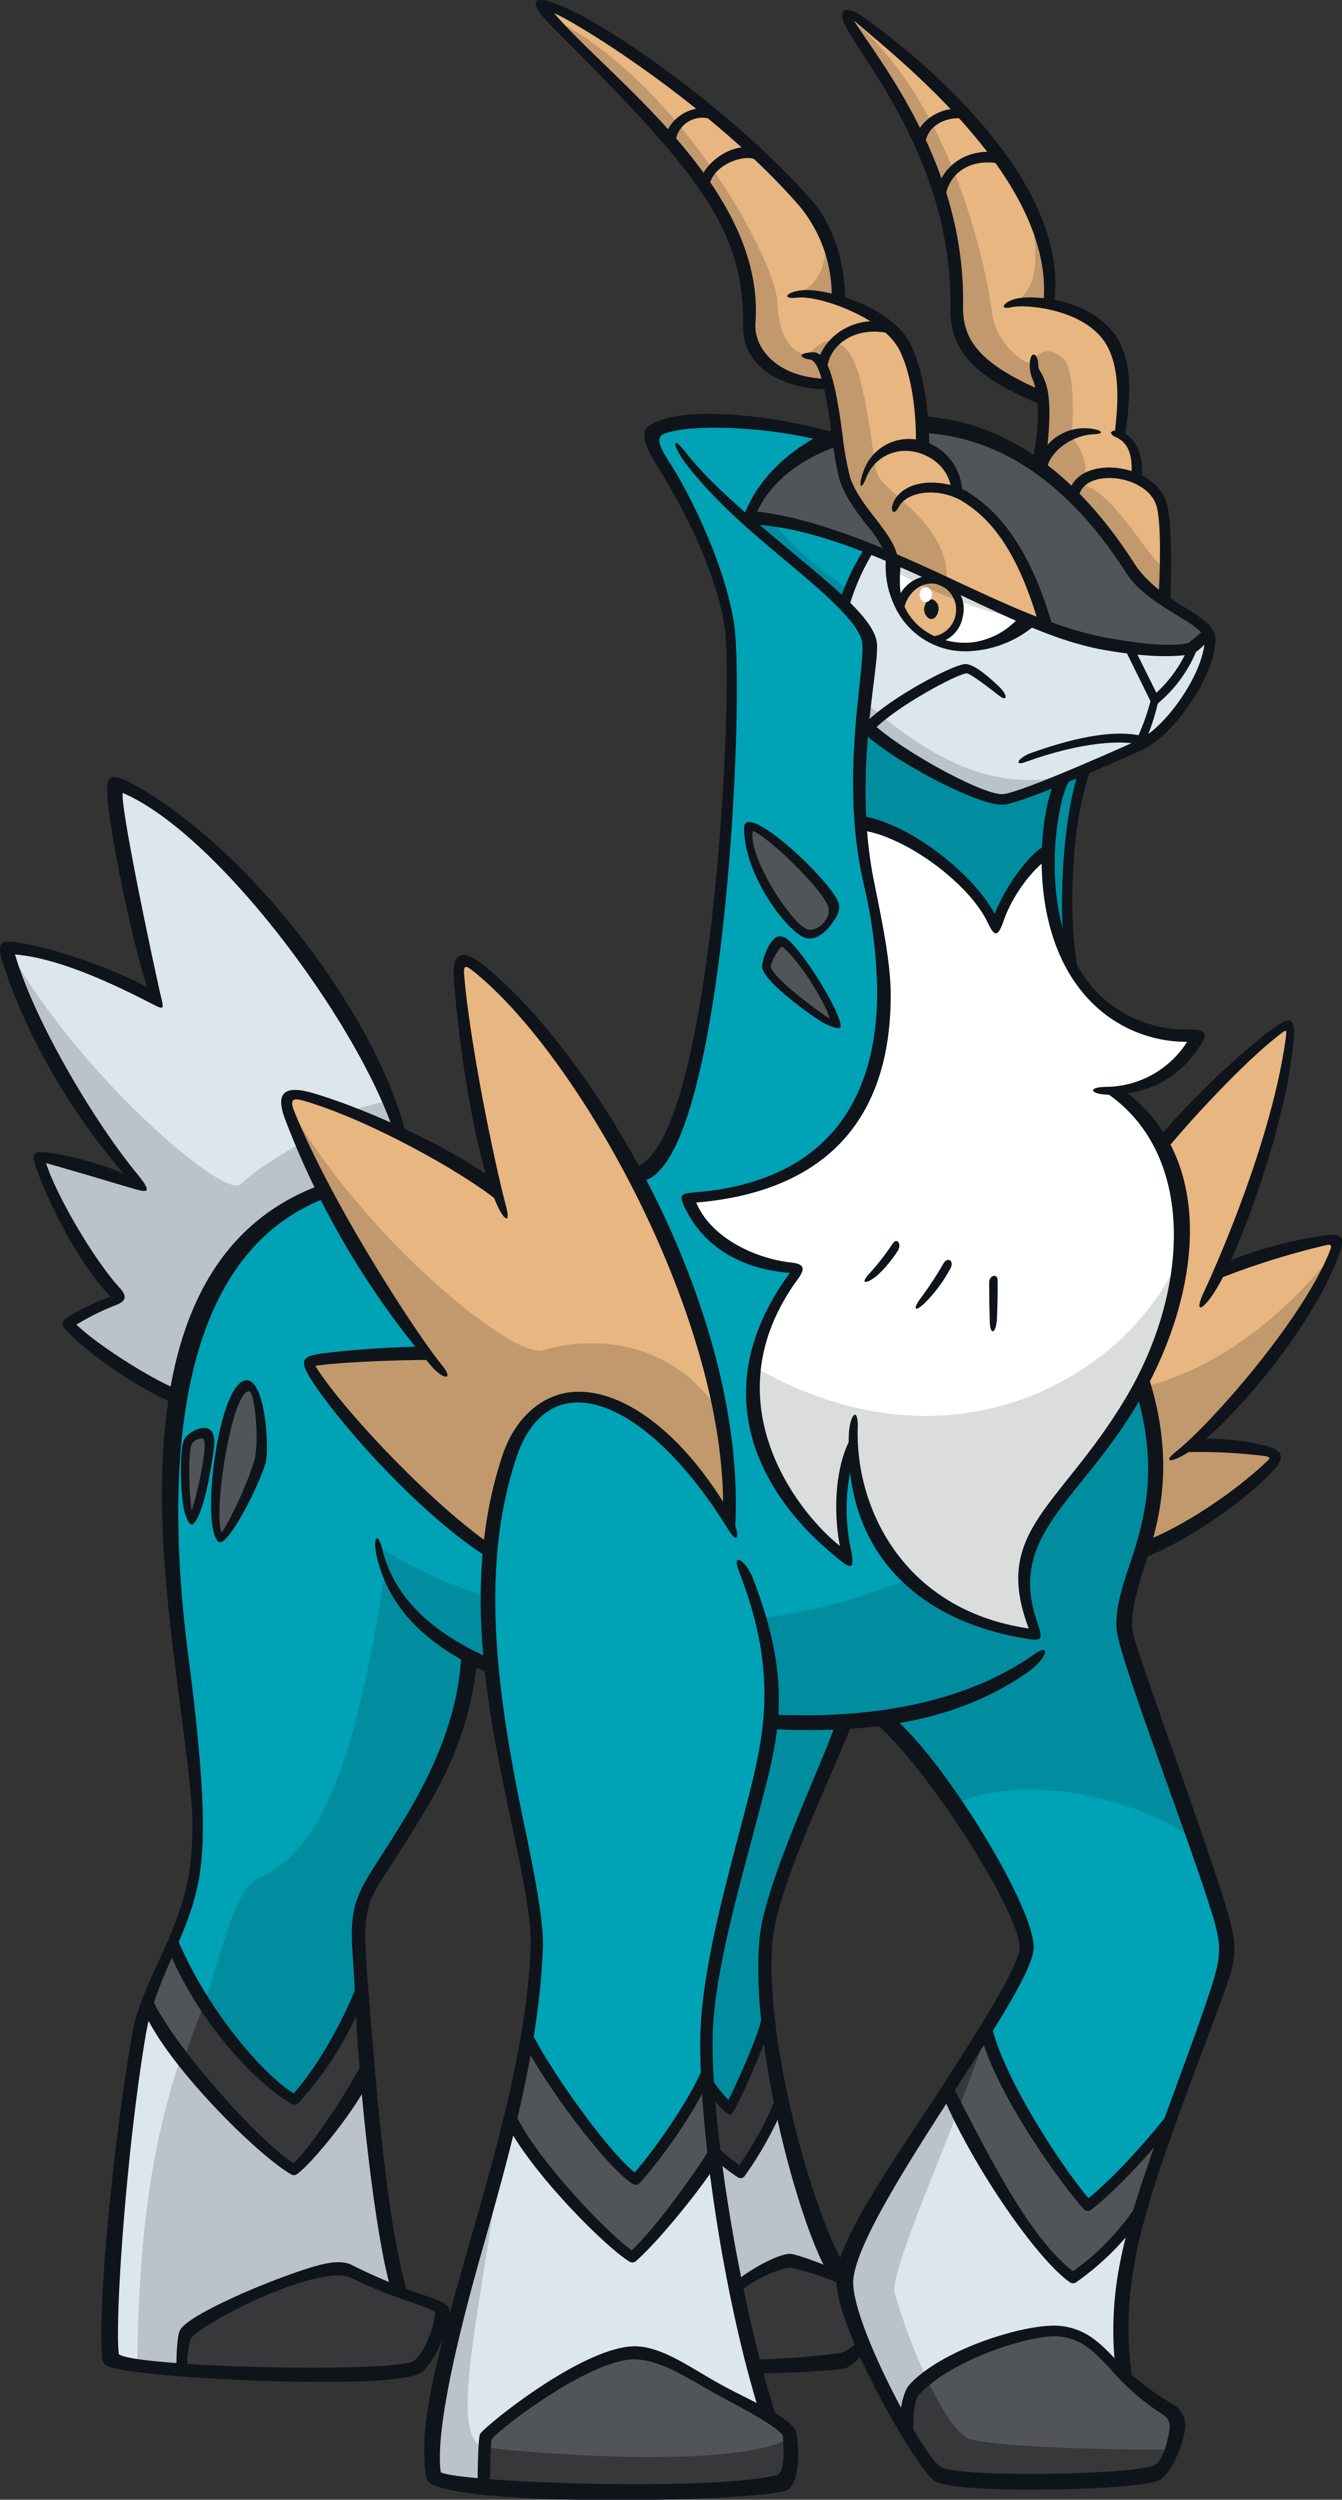 <?xml version="1.0" encoding="UTF-8" standalone="no"?>
<svg
   viewBox="0 0 268.17 499.39"
   version="1.1"
   id="svg133"
   sodipodi:docname="638-2.svg"
   inkscape:version="1.3 (0e150ed, 2023-07-21)"
   xmlns:inkscape="http://www.inkscape.org/namespaces/inkscape"
   xmlns:sodipodi="http://sodipodi.sourceforge.net/DTD/sodipodi-0.dtd"
   xmlns="http://www.w3.org/2000/svg"
   xmlns:svg="http://www.w3.org/2000/svg">
  <rect x="0" y="0" width="268.17" height="499.39" fill="#333333" stroke="none"/>
  <defs
     id="defs133" />
  <sodipodi:namedview
     id="namedview133"
     pagecolor="#505050"
     bordercolor="#eeeeee"
     borderopacity="1"
     inkscape:showpageshadow="0"
     inkscape:pageopacity="0"
     inkscape:pagecheckerboard="0"
     inkscape:deskcolor="#d1d1d1"
     showgrid="false"
     inkscape:zoom="0.33416207"
     inkscape:cx="291.77459"
     inkscape:cy="242.39735"
     inkscape:window-width="1312"
     inkscape:window-height="431"
     inkscape:window-x="0"
     inkscape:window-y="25"
     inkscape:window-maximized="0"
     inkscape:current-layer="svg133" />
  <title
     id="title1">Cobalion (2)</title>
  <path
     d="M149.47,104.29c7,6,14.37,11.78,19.06,16.62a59.24,59.24,0,0,1,5.14-11.37C166.2,106.52,153.39,102.49,149.47,104.29Z"
     fill="#00a2b5"
     id="path1" />
  <path
     d="M200.34,159.69c-4.44.11-22.2-9.62-28.24-15.87a120.74,120.74,0,0,0-.27,21c9.81,1.6,24.55,12.42,27.18,20.69,1.36-6.24,7.13-13.59,10.24-15,.13-4.92-.31-9.76,2.55-14.6C206.52,158.17,202.4,159.65,200.34,159.69Z"
     fill="#00a2b5"
     id="path2" />
  <path
     d="M141.43,413.27c-2.92,7.68-11,18.35-14.44,22.15-4.74-2.89-16.85-18.87-21.52-28-.87,5.3-2,10.61-3.21,15.85,5.12,10.09,19.81,25.06,24.11,27.62,5.54-4.94,14.49-17,16.47-20.35C142.81,430.33,141.47,414.21,141.43,413.27Z"
     fill="#525557"
     id="path3" />
  <path
     d="M157.47,486.1c-1.5-2.3-21.66-15.18-30.06-15.82-9.57-.73-29.25,14.79-30.18,16.65-.41.81-.45,9.4-.34,9.41,16,1.26,47.55,2.11,58.62-.88C157.88,494.82,157.83,489.65,157.47,486.1Z"
     fill="#525557"
     id="path4" />
  <path
     d="M142.84,430.57c-2,3.32-10.93,15.41-16.47,20.35-4.3-2.56-19-17.53-24.11-27.62C95.48,452.05,84.79,479,87,494.21c.14,1,3.88,1.64,9.55,2.11.39-4.85.24-8.58.65-9.39.93-1.86,20.6-17.28,30.18-16.65,6.87.45,22.19,11.24,25.79,12.2C148.84,468.42,144.5,444.82,142.84,430.57Z"
     fill="#dce7ed"
     id="path5" />
  <path
     d="M152.8,387.65c1-12,12.26-33.62,15.73-44.17a130.23,130.23,0,0,1-14.82.08c-1.83,18.69-14.41,49.46-12.15,72.61a21.5,21.5,0,0,0,4.27,5.09c.72-.89,5.52-11.9,7.41-17.48A86.71,86.71,0,0,1,152.8,387.65Z"
     fill="#00a2b5"
     id="path6" />
  <path
     d="M155.83,419.88A102,102,0,0,1,148,434.06a38.16,38.16,0,0,1-5.25-4.23c0,.25,2.48,18.31,4.21,27.19,3.27-2.66,8.69-5,10.72-5.06.87,0,5.91,1.37,9.27,2.73C163.72,449.29,159,435.05,155.83,419.88Z"
     fill="#dce7ed"
     id="path7" />
  <path
     d="M155.83,419.88c-1.11-5.37-2-10.85-2.59-16.1-1.89,5.58-6.69,16.59-7.41,17.48a21.5,21.5,0,0,1-4.27-5.09c.24,4.17.64,8.79,1.2,13.66a38.16,38.16,0,0,0,5.25,4.23A102,102,0,0,0,155.83,419.88Z"
     fill="#525557"
     id="path8" />
  <path
     d="M168.85,455.76c-1.36-1.51-10.29-3.84-11.16-3.8-2,.1-7.45,2.4-10.72,5.06,1,5.32,2.2,10.55,3.44,15.48,5.44,0,15.44-.37,17.58-.66,1.16-.16,3.13-2,4.66-3.86C170.69,463,168.84,458.43,168.85,455.76Z"
     fill="#525557"
     id="path9" />
  <path
     d="M217.35,440.66c-4.59-5.21-17.6-23.14-20.37-34.71-2.36,3.78-5,7.89-7.74,12.11,2.78,5.57,15,29.95,25.17,37a51.4,51.4,0,0,0,12.94-13c1.6-5.84,3.57-11.6,5.63-17.16C229.27,429.39,222.3,436.9,217.35,440.66Z"
     fill="#525557"
     id="path10" />
  <path
     d="M238.25,288.54c9.15-8.57,25.22-28.6,29-41A129.67,129.67,0,0,0,244,253.74c5.19-11.65,13.22-37.14,13.75-49.14-5.93,3-19.57,16.83-25.91,24.43,6.77,14,3.48,32.84-4.13,47.42,5.06,14.25,2.92,24.78.28,33.05,7.28-2.81,20.06-10.69,27.3-18.52C254.44,290.84,245.3,288.37,238.25,288.54Z"
     fill="#e7b681"
     id="path11" />
  <path
     d="M224.19,325.42c-.56-4.57,12.41-27.27,3.55-49-9.33,19-30.85,30.79-20.41,50.22-20.65-2.18-35.73-17.1-37-37.3-2.7,5.73-2.76,15.57-1,21.95-14.19-9.45-28.57-34.36-10-57.78-6.87-.23-18.88-4.5-21.84-14.18,35.38-2.2,43-28.33,36-63.12-2.93-14.64-1.09-35.54.25-47.07.69-5.87-17.4-18.86-24.38-24.88A29.61,29.61,0,0,1,166,87.37c-16.19-4.51-38.19-4-35.51,1.17,3.9,7.49,12.15,18.7,15.07,35.62,2.32,13.49-1.88,112-18.77,110.85,11.14,21.33,19.32,46.47,18.49,68.16-17.42-27.24-36.81-31.44-43.08-12.51a90.4,90.4,0,0,0-4,19.62.92.92,0,0,1,0-.16c-12-8-32.53-29.75-37-38.06,4.57-1,18.07-1.5,24-1.54a312.53,312.53,0,0,1-20.1-32.63c-18,6.9-25.82,23.22-28.85,41.13-3.63,21.45-.32,45.17.93,57.64,1.49,14.94,3.39,26,1.45,39-.64,4.29-2.45,8.58-4.42,13,7.13,16.65,19.88,28.22,24.62,30.67,4.52-4.82,10-13.43,13.73-22.87a154,154,0,0,1-.43-15.81c.62-6,20-22.42,21.22-50.46q2.19,1.15,4.64,2.22c1.83,26.16,9.64,49.46,9.39,56.43a149.57,149.57,0,0,1-2,18.55c4.67,9.1,16.78,25.08,21.52,28,3.49-3.8,11.52-14.47,14.44-22.15-2.89-15.71,12-57.38,12.28-69.71,5.16.25,19.92-.49,22.37-.83,10.78,9.4,29.6,39.27,29.4,46.38-.08,2.77-3.64,9.08-8.5,16.84,2.77,11.57,15.78,29.5,20.37,34.71,5-3.76,11.92-11.27,15.63-15.7,5.24-14.18,11-27,12.23-36.48C246.24,380.75,225.44,335.62,224.19,325.42Z"
     fill="#00a2b5"
     id="path12" />
  <path
     d="M223,218c6.5-.72,12.35-4.18,16.15-11.09-20,1.71-30.43-17.19-29.92-36.38-3.11,1.4-8.88,8.75-10.24,15-2.63-8.27-17.37-19.09-27.18-20.69a79.8,79.8,0,0,0,1.77,11.38c8,34.55-.66,60.92-36,63.12,3,9.68,15,13.95,21.84,14.18-18.57,23.42-4.19,48.33,10,57.78-1.78-6.38-1.72-16.22,1-21.95,1.22,20.2,16.3,35.12,37,37.3-9.63-18.76,7-27.63,18.43-46.68C238.86,258.17,239.94,231.31,223,218Z"
     fill="#fff"
     id="path13" />
  <path
     d="M227.35,442.12a51.4,51.4,0,0,1-12.94,13c-10.12-7.07-22.39-31.45-25.17-37C180,432.41,170.11,448,169.45,455.29c-.59,6.59,5.56,19.93,11.84,29.8.05-2.08.14-5.79,1.43-7.25,6.45-7.29,22.95-12.67,28.87-12.14,5.68.5,8.44,4.16,12.54,8.46C222.75,463.71,224.42,452.78,227.35,442.12Z"
     fill="#dce7ed"
     id="path14" />
  <path
     d="M232.19,101c-1.7-6.53-15.75-10.1-17.78-1.57a80.33,80.33,0,0,1,11.52,14.38,21.91,21.91,0,0,0,6.63,6.13C232.81,114.51,233.05,104.29,232.19,101Z"
     fill="#e7b681"
     id="path15" />
  <path
     d="M223.74,86.77c.62-5.34,1.41-14.61-2.69-19.8-2.76-3.5-7.28-5.35-11.28-6.21,1.95-26.89-32.78-53-38.45-57.47-2.63-2.06-3.24-.83-1.26,2.29,7.61,12,21.83,28.79,21.34,55.57-.21,11.37,9.41,14.58,16.92,18.09.26,2.58.15,6.8-1,14.34a57.24,57.24,0,0,1,7,5.87c1.26-5.29,7.82-5.94,12.66-3.76C227.53,91.82,226.51,88.35,223.74,86.77Z"
     fill="#e7b681"
     id="path16" />
  <path
     d="M191.3,98.41a10.13,10.13,0,0,0-7.23-9c.09-4,.09-12.47-3.19-19.58-2.12-4.6-8.15-8-13.47-9.88a29,29,0,0,0-6.86-19.56c-14-16.07-38-33.26-48.61-38.41-4.36-2.1-4.37-1-.74,2.68,25,25.72,39.07,37,38.7,59.82-.14,8.94,7.23,11.75,15.68,12.17.74,3,2.64,17.14,3.24,19,2,6.23,8.8,11.4,9.5,15.82,10.3,4.47,20.62,9.73,30.31,13.34C203,105.53,196.5,100.76,191.3,98.41Z"
     fill="#e7b681"
     id="path17" />
  <path
     d="M225.93,113.83C216.16,98.53,201.66,86.1,184,85.4c.08,1.61.09,3,.06,4a10.13,10.13,0,0,1,7.23,9c5.56,2.51,12.19,8.67,17.33,26.42,4.55,1.69,25.29,5.43,29.09,4.66a20.08,20.08,0,0,0,3.65-3.21C240.06,124.26,227.52,116.33,225.93,113.83Z"
     fill="#525557"
     id="path18" />
  <path
     d="M241.37,126.28a20.08,20.08,0,0,1-3.65,3.21c-3.8.77-9,.44-15.93-.92-14-2.74-42.64-16.81-48.12-19a59.24,59.24,0,0,0-5.14,11.37c2.82,2.92,4.67,5.52,4.85,7.64.22,2.75-.64,8.22-1.28,15.27,6,6.25,23.8,16,28.24,15.87,2.06,0,23.55-9.06,27.56-10.87C235.76,145.26,243.59,129.71,241.37,126.28Z"
     fill="#dce7ed"
     id="path19" />
  <path
     d="M216.5,153.94c-1.65.72-3.22,1.4-4.7,2-2.52,4.27-4.07,25.7,2.16,37C212.42,182.46,213.48,163.86,216.5,153.94Z"
     fill="#00a2b5"
     id="path20" />
  <path
     d="M34.26,388.72a106.12,106.12,0,0,0-4.83,12.09c5.79,10.84,23,29,29.29,32.63,2.46-1.77,11.44-13.31,15.44-20.36-.68-6-1.22-11.72-1.55-16.56-3.74,9.44-9.21,18.05-13.73,22.87C54.14,416.94,41.39,405.37,34.26,388.72Z"
     fill="#525557"
     id="path21" />
  <path
     d="M74.16,413.08c-4,7.05-13,18.59-15.44,20.36-6.31-3.67-23.5-21.79-29.29-32.63-6.22,20.55-7.39,64.62-6.7,69.88.15,1.18,5.74,2.05,13.46,2.61a26.49,26.49,0,0,1,1-6.61c1.25-3,26.54-16.08,33.41-12.65a83.57,83.57,0,0,0,10.17,4.47C78.46,450.18,76.1,430.4,74.16,413.08Z"
     fill="#dce7ed"
     id="path22" />
  <path
     d="M87.92,461.54c-.19-1-14.09-5.88-17.33-7.5-6.87-3.43-32.16,9.68-33.41,12.65a26.49,26.49,0,0,0-1,6.61c17.26,1.24,45.21.92,47.3-.94C86.53,469.66,88.25,463.22,87.92,461.54Z"
     fill="#525557"
     id="path23" />
  <path
     d="M65.15,237.89c-3.3-6.2-6-11.1-7.73-16.32-.55-1.61.42-3.18,2.69-2.69,6.14,1.32,12.6,4,19.67,7.43-8.48-25.49-41.62-67.09-56.23-68.85-.65,3.6,4.93,36.9,7.67,41.88C22.9,195,10.65,189.72,1.7,189.51,2.72,201.8,20,228.65,27.86,237a50.83,50.83,0,0,0-20.13-5.84c1.67,7.08,11.24,23.11,16.65,28.1a46.94,46.94,0,0,0-10.82,5.21c4,4.43,16.83,12.56,22.74,14.58C39.33,261.11,47.2,244.79,65.15,237.89Z"
     fill="#dce7ed"
     id="path24" />
  <path
     d="M168.82,95.67a61.82,61.82,0,0,1-1.52-8.77c-5.43,1.86-13.88,6.52-17.43,16.18,7.67.63,25,5.83,28.45,8.41C177.62,107.07,170.85,101.9,168.82,95.67Z"
     fill="#525557"
     id="path25" />
  <path
     d="M92.17,192c-1.07,10.31,4.08,33.34,7,45.66C94,233.53,71.61,220.1,57.26,219c4.24,17.07,16.18,35.23,28,51.53-5.94,0-19.44.56-24,1.54,4.47,8.31,25,30.06,37,38.06a86.08,86.08,0,0,1,4-19.46c6.34-18.9,25.66-14.73,43.08,12.51C146.8,263.94,118.72,208.51,92.17,192Z"
     fill="#e7b681"
     id="path26" />
  <path
     d="M232.6,481.26c-7.37-3.52-12.83-15-21-15.56-5.93-.38-22.42,4.85-28.87,12.14-1.29,1.46-1.44,7.66-1.45,7.83,2,3.12,5.23,7.61,6.29,8.16,4.37,2.29,37.52,2.72,43.27.8,2-.66,3.3-5.36,3.88-8.94C235,483.85,234.69,482.27,232.6,481.26Z"
     fill="#525557"
     id="path27" />
  <path
     d="M178.5,112.29c-.91,18.59,16,21.2,26.87,12.23Z"
     fill="#fff"
     id="path28" />
  <path
     d="M186.61,128a6.12,6.12,0,1,0-6.33-7.33c-.16,3.66,6.2,7.29,6.2,7.29"
     fill="#e7b681"
     id="path29" />
  <path
     d="M49.94,277.06c-6.09-.64-9.81,38.34-4.25,28.54a70.61,70.61,0,0,0,6-13.76C52.28,289.79,52.72,277.35,49.94,277.06Z"
     fill="#525557"
     id="path30" />
  <path
     d="M37.64,287.89c-1.16,1.86-.91,19.08,1.17,14.92,1.61-3.22,2.64-11.06,2.93-13.46C42.28,284.81,38.46,286.57,37.64,287.89Z"
     fill="#525557"
     id="path31" />
  <path
     d="M161.35,186.59c3,.53,5.87-3.23,5-5.76-1.42-4-15.82-18.24-16.7-15.35C148,171,157.72,185.93,161.35,186.59Z"
     fill="#525557"
     id="path32" />
  <path
     d="M156.85,188.37c4.43,3.36,14.19,19.68,7.77,15.4s-12-9.37-11.47-11S155.48,187.34,156.85,188.37Z"
     fill="#525557"
     id="path33" />
  <path
     d="M154.47,104a10.25,10.25,0,0,0-5,.29c7,6,14.37,11.78,19.06,16.62.24-.78.62-1.84,1.09-3C164.14,113.7,158.48,109.68,154.47,104Z"
     fill="#008d9f"
     id="path34" />
  <path
     d="M200.34,159.69c-4.44.11-22.2-9.62-28.24-15.87a120.74,120.74,0,0,0-.27,21c9.81,1.6,24.55,12.42,27.18,20.69,1.36-6.24,7.13-13.59,10.24-15,.13-4.92-.31-9.76,2.55-14.6C206.52,158.17,202.4,159.65,200.34,159.69Z"
     fill="#008d9f"
     id="path35" />
  <path
     d="M152.8,387.65c1-12,12.26-33.62,15.73-44.17a130.23,130.23,0,0,1-14.82.08c-1.83,18.69-14.41,49.46-12.15,72.61a21.5,21.5,0,0,0,4.27,5.09c.72-.89,5.52-11.9,7.41-17.48A86.71,86.71,0,0,1,152.8,387.65Z"
     fill="#008d9f"
     id="path36" />
  <path
     d="M155.83,419.88A102,102,0,0,1,148,434.06a38.16,38.16,0,0,1-5.25-4.23c0,.25,2.48,18.31,4.21,27.19,3.27-2.66,8.69-5,10.72-5.06.87,0,5.91,1.37,9.27,2.73C163.72,449.29,159,435.05,155.83,419.88Z"
     fill="#b9c3c8"
     id="path37" />
  <path
     d="M155.83,419.88c-1.11-5.37-2-10.85-2.59-16.1-1.89,5.58-6.69,16.59-7.41,17.48a21.5,21.5,0,0,1-4.27-5.09c.24,4.17.64,8.79,1.2,13.66a38.16,38.16,0,0,0,5.25,4.23A102,102,0,0,0,155.83,419.88Z"
     fill="#38383a"
     id="path38" />
  <path
     d="M168.85,455.76c-1.36-1.51-10.29-3.84-11.16-3.8-2,.1-7.45,2.4-10.72,5.06,1,5.32,2.2,10.55,3.44,15.48,5.44,0,15.44-.37,17.58-.66,1.16-.16,3.13-2,4.66-3.86C170.69,463,168.84,458.43,168.85,455.76Z"
     fill="#38383a"
     id="path39" />
  <path
     d="M238.25,288.54c8.53-8,23.76-26.34,28.85-38.84-10.16,12.78-23.31,23.73-39.1,27.54,4.7,13.85,2.61,24.14,0,32.26,7.28-2.81,19.89-10.69,27.12-18.52C254.27,290.84,245.3,288.37,238.25,288.54Z"
     fill="#c2996c"
     id="path40" />
  <path
     d="M150.84,273.12c-2,16.53,8.33,31.39,18.56,38.2-1.78-6.38-1.72-16.22,1-21.95,1.22,20.2,16.3,35.12,37,37.3-9.63-18.76,7-27.63,18.43-46.68a68.29,68.29,0,0,0,9.65-28.32C225.28,274.66,190.52,295.87,150.84,273.12Z"
     fill="#dbdcdc"
     id="path41" />
  <path
     d="M215.8,96.68a6.36,6.36,0,0,0-1.39,2.77,80.33,80.33,0,0,1,11.52,14.38,21.91,21.91,0,0,0,6.63,6.13c.08-1.77.16-4,.2-6.41C228.51,110.58,222.65,98.05,215.8,96.68Z"
     fill="#c2996c"
     id="path42" />
  <path
     d="M172.1,143.82c6,6.25,23.8,16,28.24,15.87,1,0,6.81-2.24,12.88-4.7-16.57,3.62-29-5.14-40.74-15C172.32,141.51,172.25,142.15,172.1,143.82Z"
     fill="#b9c3c8"
     id="path43" />
  <path
     d="M216.5,153.94c-1.65.72-3.22,1.4-4.7,2-2.52,4.27-4.07,25.7,2.16,37C212.42,182.46,213.48,163.86,216.5,153.94Z"
     fill="#008d9f"
     id="path44" />
  <path
     d="M87.92,461.54c-.2-1-13.18-5.42-17.33-7.5-6.87-3.43-32.16,9.68-33.41,12.65a26.49,26.49,0,0,0-1,6.61c17.26,1.24,45.21.92,47.3-.94C86.53,469.66,88.25,463.22,87.92,461.54Z"
     fill="#38383a"
     id="path45" />
  <path
     d="M108.4,269.76c-5.73,1.65-35.09-21.66-50.86-49,5.42,15.43,21.32,40.91,27.71,49.74-5.94,0-19.44.56-24,1.54,4.47,8.31,25,30.06,37,38.06a86.08,86.08,0,0,1,4-19.46c6.34-18.9,25.66-14.73,43.08,12.51.35-9.17.85-10.8-1.69-21.18C135.36,269.2,120.81,266.17,108.4,269.76Z"
     fill="#c2996c"
     id="path46" />
  <path
     d="M178.5,112.29c0,.58,0,1.15,0,1.7a98.58,98.58,0,0,0,25.2,9.75Z"
     fill="#dbdcdc"
     id="path47" />
  <path
     d="M187.29,115.84a5.54,5.54,0,0,0-4,.7,88.12,88.12,0,0,0,8.26,3.5A5.73,5.73,0,0,0,187.29,115.84Z"
     fill="#c2996c"
     id="path48" />
  <path
     d="M225.48,319.72c3.23-8.49,9.09-21.62,2.63-44.66-5.66,17-30.52,30.31-21.42,51.33-6.87-.61-19.4-6.47-25-11a115.8,115.8,0,0,1-30.06,7.93c2.74,6.13,3.13,13.89,2.67,19.81,7.17.12,13.9-.1,19.67-.56,6.53,3.29,15,14.32,16.77,17.79,19.6-8.08,45.27,3.24,49.11,8.69C233,350.23,222.25,328.2,225.48,319.72Z"
     fill="#008d9f"
     id="path49" />
  <path
     d="M76,309.21c1.28,11,9.85,18.67,21.81,23.93-.46-4.69-.56-9.62-.58-14.27A83.87,83.87,0,0,1,76,309.21Z"
     fill="#008d9f"
     id="path50" />
  <path
     d="M72.71,397.84C68,405.71,65.32,413,58.88,419.39c-5.57-2.52-13.65-12-18.2-18.86-1.28,3.43-2.62,7-4,10.93,7.49,9.42,17.5,19.37,22,22,2.46-1.77,11.44-13.31,15.44-20.36C73.54,407.6,73,402.38,72.71,397.84Z"
     fill="#38383a"
     id="path51" />
  <path
     d="M58,433.44c-4.5-2.61-14.51-12.56-22-22-4.81,14.16-8.33,32.28-8.55,60.86a76.34,76.34,0,0,0,8,1,26.49,26.49,0,0,1,1-6.61c1.25-3,26.53-16.08,33.4-12.65a87.73,87.73,0,0,0,10.86,4.47c-2.3-8.33-5.35-28.11-7.29-45.43C69.47,420.13,60.49,431.67,58,433.44Z"
     fill="#b9c3c8"
     id="path52" />
  <path
     d="M93.89,330.31c-9.43-3.71-16.17-11.46-16.84-17.19-6,39.92-13.22,56.71-25.2,62-5.27,2.33-7.74,16.14-11,25,3.59,5.68,14.13,17.26,18.05,19.29,5.47-5.84,10.86-15.46,14.12-22,0-3-1.41-16.81-.4-18.5C83.72,361.67,91.2,354.56,93.89,330.31Z"
     fill="#008d9f"
     id="path53" />
  <path
     d="M97,488.89c-.17,2.78-.17,7.44-.09,7.45,16,1.26,47.55,2.11,58.62-.88,2.14-.58,2.3-4.83,2.05-8.26C145.89,493.72,101.39,489.69,97,488.89Z"
     fill="#38383a"
     id="path54" />
  <path
     d="M99.77,433.2c-6.6,24.94-14.72,47.57-12.74,61,.14,1,3.88,1.64,9.55,2.11.25-3.09.28-5.72.37-7.43l-.19,0C89.56,487.13,95.75,463,99.77,433.2Z"
     fill="#b9c3c8"
     id="path55" />
  <path
     d="M197.08,406.33c0-.13-.07-.26-.1-.38-2.36,3.78-5,7.89-7.74,12.11.45.9,1.15,2.3,2,4C193.34,416.76,195.36,411.38,197.08,406.33Z"
     fill="#38383a"
     id="path56" />
  <path
     d="M185.32,475.42a115.14,115.14,0,0,1-6.52-17.29c-.83-3.34,6-19.38,12.48-36-.89-1.73-1.59-3.13-2-4C180,432.41,170.11,448,169.45,455.29c-.59,6.59,5.56,19.93,11.84,29.8.05-1.92.14-5.22,1.17-6.86A29.52,29.52,0,0,1,185.32,475.42Z"
     fill="#b9c3c8"
     id="path57" />
  <path
     d="M193.76,487.23c-2.6-.94-5.71-6-8.44-11.81a32.12,32.12,0,0,0-2.86,2.81c-1.05,1.93-1.18,7.28-1.19,7.44,2,3.12,5.23,7.61,6.29,8.16,4.37,2.29,37.52,2.72,43.27.8,1.35-.45,2.39-2.77,3.1-5.33C223.49,489.58,198,488.77,193.76,487.23Z"
     fill="#38383a"
     id="path58" />
  <path
     d="M175.21,94.43c-1-3.79-2.21-21.13-6.31-24.91s-6.62,1.26-7.88,1.26-5.36-1.57-5.67-10.4c-.3-8.17-19.22-43.86-45.27-56.89.32.37.69.77,1.12,1.2,25,25.72,39.07,37,38.7,59.82-.14,8.94,7.23,11.75,15.68,12.17.74,3,2.64,17.14,3.24,19,2,6.23,8.8,11.4,9.5,15.82,3.61,1.57,7.22,3.23,10.8,4.88C190.28,105,176.14,98.16,175.21,94.43Z"
     fill="#c2996c"
     id="path59" />
  <path
     d="M158,59.05a85.52,85.52,0,0,1,9.19.71c1.22.3.91-11.22-1.81-11.83C164.66,54.2,163.24,57.63,158,59.05Z"
     fill="#c2996c"
     id="path60" />
  <path
     d="M214,87.54c.41-.81,1-13.47-1.41-15.76-3-2.83-5.25-1.42-6.27.61-.63,1.27-7.47-3.64-8.08-9.91-.23-2.43-6-41.49-29.3-59.59a6.51,6.51,0,0,0,1.16,2.69c7.61,12,21.83,28.79,21.34,55.57-.21,11.37,9.41,14.58,16.92,18.09.26,2.58.15,6.8-1,14.34a57.24,57.24,0,0,1,7,5.87,5.89,5.89,0,0,1,2.86-3.85,7.73,7.73,0,0,0-.68-.38C217.6,94,216.19,89,214,87.54Z"
     fill="#c2996c"
     id="path61" />
  <path
     d="M206.49,44.9c1,9.1.4,12.33-3.64,15.76a13.37,13.37,0,0,1,6.47.61C210.33,61.68,208.11,46.12,206.49,44.9Z"
     fill="#c2996c"
     id="path62" />
  <path
     d="M79.78,226.31c-.45-1.34-1.84-4.79-2.42-6.21-2,.09-6.16,1.56-8.08,2C71.75,223.13,77.27,225.11,79.78,226.31Z"
     fill="#b9c3c8"
     id="path63" />
  <path
     d="M48.12,236.56c-3.28,3.23-33-22.52-46.42-47.05C2.72,201.8,20,228.65,27.86,237a50.83,50.83,0,0,0-20.13-5.84c1.67,7.08,11.24,23.11,16.65,28.1a46.94,46.94,0,0,0-10.82,5.21c4,4.43,16.83,12.56,22.74,14.58,3-17.91,10.9-34.23,28.85-41.13-1.8-3.39-3.33-6.66-4.66-9.81C56.54,230.5,51.13,233.59,48.12,236.56Z"
     fill="#b9c3c8"
     id="path64" />
  <path
     d="M150.36,104.77c12.43.6,26.58,7,39.23,13,11.22,5.23,21.23,10.42,31.45,12.15,8.06,1.37,13.74,1.43,17.27.71.53-.11,3.59-2.51,3.59-4,0-.55-1.26-1.29-1.36-.76a39.07,39.07,0,0,1-3.14,2.63c-3.25.64-7.73.37-15.44-.94-9.93-1.68-20.39-6.56-31.47-11.73-12.82-6-27.54-12.59-40.43-13.75C149.47,102,149.78,104.74,150.36,104.77Z"
     fill="#0f141b"
     id="path65" />
  <path
     d="M236.17,121c-3.39-2.07-7.33-5-9.43-8.33-14-21.89-29.44-28.72-42.28-29.49v3.31c12.32.61,27.18,7,40.57,27.94,2.37,3.7,6.44,6.19,10,8.38,3,1.82,5.77,3.53,5.72,5-.23,6.89-8,17.67-13.33,20.07,0,0-23.64,10.7-27.14,10.78-4.23.1-22.22-9.73-27.51-15.69-.39-.44-1.15,2.52-.93,2.75,6.1,6.16,23.47,15.18,28.48,15.06,3.94-.09,28-11,28-11,5.88-2.66,14.32-14.21,14.58-21.93C243,125.15,240,123.31,236.17,121Z"
     fill="#0f141b"
     id="path66" />
  <path
     d="M166.51,85.79c-6.21,2.31-14.85,8.53-18,17.62-.19.56,1.81,1.26,2,.71,2.93-8.32,10.44-12.62,16.23-14.78C167,89.22,166.82,85.68,166.51,85.79Z"
     fill="#0f141b"
     id="path67" />
  <path
     d="M137.18,92.79c5,6.45,11.11,11.95,18.23,17.9,8.52,7.12,16.64,13.85,16.91,17.94.42,6.3-4.53,26.91.24,47.85a98.07,98.07,0,0,1,2.73,21.6c0,23-11.27,38-36.16,40.1-3,.26-3.77.28-1.95,3.74,4.25,8.11,12.12,11.72,20.66,12.37-18.39,25.12-3.83,45.45,7.26,55.07,4.79,4.16,6,5.27,4.83-.37a38.08,38.08,0,0,1,.61-17.66c.19-.62-.35-4.36-.63-3.84-2.83,5.25-3.51,13.76-2.08,21.35-8.32-6.56-26.17-29-8.4-53.3,1.5-2.06,1.33-3-1.19-3.3-6.77-.7-16-4.61-19.12-12,23.15-1.93,38.87-14.08,38.87-41.39,0-6.7-1.75-14.85-3.36-22.88-4.32-21.57,1.21-42.64.59-47.59S166,116.8,156.77,109.06c-7-5.88-15-12.55-19.85-18.81C134,86.53,134.51,89.34,137.18,92.79Z"
     fill="#0f141b"
     id="path68" />
  <path
     d="M172.72,109.68a45,45,0,0,0-5,10.57c-.09.32,1.77,1.82,1.88,1.24a44.78,44.78,0,0,1,4.85-11.12C174.79,109.89,173.05,109.2,172.72,109.68Z"
     fill="#0f141b"
     id="path69" />
  <path
     d="M166.3,86.32c-12-3.44-26.94-4.71-33.52-2.62-4.45,1.42-5.69,2.55-1.36,9.55,2.94,4.76,11,18.18,13.3,31.49,2,11.41-1.79,93-15,106.57-1.2,1.24-1.89,1.75-3.13,1.57-.58-.09-1.11,1.38-1.2,2a1.06,1.06,0,0,0,.9,1.2,6.2,6.2,0,0,0,5.45-2.19c13.61-14,17.14-96.59,14.86-109.87-2.36-13.68-10.51-28.1-12.38-30.95-3.74-5.69-3-6.28.63-7,6.51-1.31,20.32-.6,31.24,2.49C167.17,88,167.35,86.63,166.3,86.32Z"
     fill="#0f141b"
     id="path70" />
  <path
     d="M178.91,99.64c-1.31,2-.47,3.79.64,1.7,1.81-3.41,8.32-4,13-1.06,4.52,2.89,10.28,8.23,14.92,24,.1.33,3.06,1.5,2.9.94-3.82-13.45-9.35-22.06-16.68-26.74C189.7,95.94,181.94,95.12,178.91,99.64Z"
     fill="#0f141b"
     id="path71" />
  <path
     d="M211,155.78c-2.87,4.49-6.84,29.82,6.68,44a26.75,26.75,0,0,0,19.54,8.35,19.36,19.36,0,0,1-16.28,9c-4,.09-2.91,1.64,1.05,1.56,7.18-.15,12.82-2.89,17-8.58,2.74-3.76,2.27-4.47-1.62-4.45a24.77,24.77,0,0,1-18.13-7.38c-13-13.56-7.85-40.34-5.31-42.53C214.31,155.36,211.19,155.39,211,155.78Z"
     fill="#0f141b"
     id="path72" />
  <path
     d="M221,218.28c18.18,12.27,16.68,39.79,3.86,61.17-13,21.69-26.71,26.33-19.29,45.88-25.23-3.68-34.83-24.42-34.16-40.45v-.05c0-3.93-1.63-2.15-1.79,1.8-1,23.1,13.39,36.95,34.78,40.61,3.9.67,4.17.69,2.75-3.52-5.72-17,8.5-23.84,19.91-42.85,12.53-20.89,17-49.05-2.88-63.35C223.69,217.18,220.7,218.08,221,218.28Z"
     fill="#0f141b"
     id="path73" />
  <path
     d="M254.82,205.15c-7.3,5.22-18.2,15.93-23.38,22.28-.37.46,1.36,2.58,1.73,2.13,4.86-5.95,15.35-17.25,22.13-22.56,1.9-1.48,1.89-1.53,1.59.67-2.75,19.87-13.42,44.26-16.3,50.4-2.23,4.74-.08,3.81,2.74-1,3.88-6.58,13.73-31.51,15.21-49.72C258.84,203.73,258.05,202.84,254.82,205.15Z"
     fill="#0f141b"
     id="path74" />
  <path
     d="M265.22,246.76a81.66,81.66,0,0,0-21.15,5.77c-.4.18-1.55,3.37-1,3.13a154.26,154.26,0,0,1,21.91-6.9c1.25-.28,1.13.22.69,1.33C260.24,263.64,242.23,284.2,235,290c-3.09,2.46-.5,2.24,3.25-.41,8.29-5.86,24.38-24.87,29.44-39.27C268.72,247.28,268.23,246.36,265.22,246.76Z"
     fill="#0f141b"
     id="path75" />
  <path
     d="M252.47,288.73a48.28,48.28,0,0,0-13.85-1.24c-.59,0-2.71,2.66-2.13,2.63a107.28,107.28,0,0,1,15.94.72c1.67.19,1.29.57.79,1.05-7.53,7.18-18.67,14.05-25,16.16-.45.15-.75,3.54-.19,3.35,6.51-2.17,19.4-10.07,26.53-17.78C257,291,256.19,289.59,252.47,288.73Z"
     fill="#0f141b"
     id="path76" />
  <path
     d="M206.51,330.59c-12.61,8.88-30.64,13-52.47,11.92.16,1,.41,1.95.51,2.93,21.48,1.08,38-2.35,50.83-11.38C209.17,331.39,210.31,327.91,206.51,330.59Z"
     fill="#0f141b"
     id="path77" />
  <path
     d="M76.41,309.56c-1-3.93-2-2.25-1.07,1.67,2.48,10.07,9.86,17.71,23,23.33V331.5C85.86,326.08,78.69,318.84,76.41,309.56Z"
     fill="#0f141b"
     id="path78" />
  <path
     d="M171.63,165.8c8.85.94,21.89,10.49,25.69,18.41,1.21,2.52,1.94,3.56,3.24-.27,1.78-5.24,6-10.44,8.47-12.06.39-.25,1.31-3.43.74-3.31-3.07.66-8.63,7.86-11,14-4.53-8.44-17.89-18.65-27.22-19.64C171,162.9,171.05,165.74,171.63,165.8Z"
     fill="#0f141b"
     id="path79" />
  <path
     d="M226.7,276.94c5.32,16.75,1.71,27.61-1.19,36.33-1.52,4.58-2.69,8.52-2.37,12.28.45,5.45,13.28,38.73,18.41,54.69,2.44,7.59,2.83,9.58.51,16.73-5.46,16.91-15.46,40.26-18.2,54.86a68.33,68.33,0,0,0-.93,21.57c.08.59,3.62,3.55,3.51,3a70.28,70.28,0,0,1,.25-24.1c2.43-14.78,12.13-38,18.38-55.52,2.4-6.72,2-9.17-.6-17.56-5.24-16.65-17.75-50.08-18.18-53.61-.4-3.27,1-8.4,2.42-12.73,2.84-8.55,6.34-20.39.81-37.79C229.34,274.5,226.52,276.38,226.7,276.94Z"
     fill="#0f141b"
     id="path80" />
  <path
     d="M234.11,480.16A54.52,54.52,0,0,1,223.55,472c-3.45-3.68-6.43-6.87-11.86-7.35-6.52-.58-23.65,4.65-30.06,11.88-1,1.14-1.67,4.34-1.82,6.27,1,1.51,2,3.34,2.73,3.74-.2-4.55.41-7.35,1-8,6.3-7.1,22.63-12.26,28-11.78,4.63.41,7.09,3,10.5,6.68a48,48,0,0,0,10,8.72c1.65,1,1.84,2,1.63,3.36-.77,4.83-2.2,6.75-3.16,7.07-5.63,1.88-38.55,2.34-42.45.3-3.63-2.09-18.26-29.48-17.54-37.5.66-7.35,11.28-23.82,20.65-38.34,8.18-12.7,15.26-23.67,15.38-27.91.23-8.18-18.29-38.26-28.72-46.65-.46-.37-3.92.91-3.46,1.28,10.34,8.31,29.56,38.5,29.37,45.31-.1,3.65-7.68,15.58-15,27-10,15.46-20.91,30.57-21.62,38.45-.86,9.66,16.33,39.4,19.81,41.22,4.86,2.55,38.65,1.79,44.28-.08,2.89-1,5.12-7.37,5.53-10A4.94,4.94,0,0,0,234.11,480.16Z"
     fill="#0f141b"
     id="path81" />
  <path
     d="M196.24,407.33c3.29,11.55,15.47,28.53,20.32,34a1.07,1.07,0,0,0,1.44.15c4.88-3.72,11.26-10.75,15.06-15.38.4-.5-.18-3.18-.55-2.71-3.31,4.19-9.87,11.61-15,15.76-5.39-6.37-17.25-24.33-19.49-35C197.88,403.61,196.06,406.71,196.24,407.33Z"
     fill="#0f141b"
     id="path82" />
  <path
     d="M188.61,419.18c6,13.85,18.54,32.12,25.19,36.77a1.07,1.07,0,0,0,1.23,0,54.56,54.56,0,0,0,12.26-11.86c.4-.55-.34-3.29-.66-2.8a49.27,49.27,0,0,1-12.21,12.44c-9.63-7.34-18.64-26.91-24.3-37.42C189.86,415.78,188.48,418.89,188.61,419.18Z"
     fill="#0f141b"
     id="path83" />
  <path
     d="M167.4,343.12c-2.6,8.46-14.67,32.8-15.66,44.44-1.87,22.05,8.61,59.28,14.34,67.51.34.48,3.26-1.71,2.92-2.19-5.45-7.82-16.43-43.92-14.63-65.14,1-11.72,14-37.32,16-43.87C170.59,343.3,167.57,342.56,167.4,343.12Z"
     fill="#0f141b"
     id="path84" />
  <path
     d="M169.54,454.89c-2.64-1.86-10.58-4.69-11.75-4.64-2.54.12-8.3,3.28-11.48,6.11-.09.08.75,2.19,1.18,1.79,2.89-2.7,8.27-5,10.25-5.13,1.38,0,9.87,2.69,10.75,3.73C168.86,457.19,169.84,455.1,169.54,454.89Z"
     fill="#0f141b"
     id="path85" />
  <path
     d="M172.15,466.92a8.36,8.36,0,0,1-4.3,3.18,169.54,169.54,0,0,1-17.73,1.3c-.59,0,.41,2.69,1,2.7,5,.1,15-.54,17.36-.86,1.65-.23,3.8-2.79,5-4.13C173.78,468.71,172.52,466.45,172.15,466.92Z"
     fill="#0f141b"
     id="path86" />
  <path
     d="M152,403.91c-.74,3.31-4.81,12.44-6.43,15.61a23.92,23.92,0,0,1-3.15-3.94c-.32-.49-2.1.68-1.78,1.17,1.69,2.56,4.46,5.81,5.3,5.72,1.06-.11,7.69-16.12,8.14-18.09C154.23,403.8,152.16,403.34,152,403.91Z"
     fill="#0f141b"
     id="path87" />
  <path
     d="M154.72,419.84a67.56,67.56,0,0,1-7,12.73,48,48,0,0,1-4.45-3.67c-.43-.39-.91,2-.67,2.26a35.7,35.7,0,0,0,4.83,3.81,1,1,0,0,0,1.41-.3,71.85,71.85,0,0,0,7.83-14.07C156.92,420.06,154.94,419.29,154.72,419.84Z"
     fill="#0f141b"
     id="path88" />
  <path
     d="M105,408.77c4.89,9.08,16.52,24.53,21.48,27.55a1.06,1.06,0,0,0,1.34-.19c3.33-3.62,10.66-13.33,14-20.95.28-.64-.58-4.07-.78-3.52-2.61,7.15-10.44,18.06-14.2,22.33-4.93-3.76-16.32-19.42-20.76-28.19C105.79,405.28,104.76,408.4,105,408.77Z"
     fill="#0f141b"
     id="path89" />
  <path
     d="M101.61,425c5.46,10,19.63,24.1,24.22,26.84a1.09,1.09,0,0,0,1.25-.12c5.73-5.11,14.65-16.78,16.36-19.85.29-.52-1.33-3.14-1.62-2.63-1.56,2.8-10.08,15.13-15.58,20.32-4.87-3.46-18.7-17.78-23.27-27.2C102.72,421.83,101.36,424.54,101.61,425Z"
     fill="#0f141b"
     id="path90" />
  <path
     d="M178.34,248.51a51,51,0,0,1-4.4,5.68c-2.6,2.77-.37,2.17,1.57.42a25.43,25.43,0,0,0,3.8-4.59C180.33,248.58,179.22,247.06,178.34,248.51Z"
     fill="#0f141b"
     id="path91" />
  <path
     d="M188.48,252.5a71.08,71.08,0,0,1-4.71,7.12c-1.54,2.19-.78,2.66,1.7,0a29.42,29.42,0,0,0,4.46-6.22C190.76,251.76,189.25,251,188.48,252.5Z"
     fill="#0f141b"
     id="path92" />
  <path
     d="M197.66,256.24c0,2.23.06,5.85.12,7.79.1,3,1.32,2.33,1.45-.73.06-1.39.18-5.48.12-7.6C199.32,254.38,197.66,254.73,197.66,256.24Z"
     fill="#0f141b"
     id="path93" />
  <path
     d="M64.74,270.34c-4.16.57-5.09,1.18-2.72,5,5.31,8.52,21.72,27.11,35.3,35.71.49.31,1.65-1.91,1.34-2.11C87.52,301.66,68.58,281.87,63,272.86c5.65-.83,17.82-1.18,22.5-1.18.58,0,.28-2.68-.31-2.68A196.78,196.78,0,0,0,64.74,270.34Z"
     fill="#0f141b"
     id="path94" />
  <path
     d="M57.06,223.84A168.27,168.27,0,0,0,86,272.69c2.7,3.15,4.75,3.05,2.34.08-5-6.14-21.64-31.5-29.47-50.58-1.17-2.86-.15-2.89,2.3-2.15,14,4.25,32.5,15,38.32,19.91.45.38-.38-3.91-.61-4.09-6.33-5-22.48-13.26-35.93-17.37C56.47,216.52,55,218.49,57.06,223.84Z"
     fill="#0f141b"
     id="path95" />
  <path
     d="M90.67,195.53c1,13.05,4,34.16,8.32,44.42,1.6,3.86,3.18,4.93,2.12,1-2.49-9.39-7.35-33.34-8.37-46.35-.11-1.49.16-1.9,1.54-.81C115,210,144.5,262,144.5,300.74c0,.78,2.34,5.57,2.38,5,2.63-42.8-27-94-50.14-112.85C93.33,190.1,90.21,189.22,90.67,195.53Z"
     fill="#0f141b"
     id="path96" />
  <path
     d="M92.21,330c-.66,19.49-12.88,35.39-18.64,44.89-4.65,7.65-3.11,11.65-2.67,23.08.74,19.05,4.08,48.93,7.23,59.38.17.56,3.35.84,3.19.28-4.3-14.24-6.52-45.52-7.69-59.83-1.16-14.09-1-16.6,2.75-22.47,10.15-15.83,17.12-25.56,19.05-44.05C95.49,330.65,92.23,329.38,92.21,330Z"
     fill="#0f141b"
     id="path97" />
  <path
     d="M64.23,236.67c-37.66,13.66-33.14,64.11-29.5,94.06,1.57,12.94,3.72,27.07,3.72,33.46,0,9.89-1.23,15.25-5.65,25.19-2.28,5.14-5.34,11-6.36,16.82-3.84,22.25-7,54.56-6,65.09.1,1,1.09,1.5,1.83,1.7,8.4,2.32,57.79,4.67,62.09.85,3.25-2.89,5.83-10.35,5.4-12.47-.29-1.45-3-2.15-6.85-3.47a116.23,116.23,0,0,1-12.64-5.42c-2.71-1.36-7-.08-14.21,2.6-8.08,3-19.11,8.08-20.14,10.53-.49,1.16-.66,4.46-.66,6.47-6.1-.45-10.55-1.05-11.52-1.76-.85-7.28,1.65-42.12,5.47-64.26,1-5.61,3.28-10.8,5.51-15.82,4.48-10.08,5.82-15.15,5.82-26,0-6.64-.91-18.08-2.75-32.13-3.08-23.49-8.22-79.9,27.93-93C66.17,238.93,64.78,236.47,64.23,236.67ZM37.4,472.14a17.61,17.61,0,0,1,.76-5c.74-1.47,11-7.51,20.67-10.74,5.42-1.81,9.43-2.29,11.28-1.37a95.3,95.3,0,0,0,12.13,4.92c2,.7,4.34,1.5,4.68,1.95.2,1.13-1.36,7.24-4.13,9.71-2.63,1.74-28.71,1.72-45.38.66A.28.28,0,0,1,37.4,472.14Z"
     fill="#0f141b"
     id="path98" />
  <path
     d="M33.81,389.94c7.33,17,19.87,28,24.58,30.39a1.08,1.08,0,0,0,1.27-.21A68.4,68.4,0,0,0,73.3,397.6c.21-.55-1.28-2.75-1.49-2.21-3.9,10.24-9.41,18.7-13.12,22.8-5.45-3.21-17.16-16-23.55-31.59C34.92,386.06,33.63,389.53,33.81,389.94Z"
     fill="#0f141b"
     id="path99" />
  <path
     d="M28.87,402c4.56,10.54,22.28,28.3,29.32,32.4a1.06,1.06,0,0,0,1.16-.06c3-2.14,12.15-13.25,14.87-19.65.23-.54-.87-4.74-1.1-4.2-2.42,5.69-11.33,19-14.49,21.67-7-4.52-24.34-23.76-28.55-33.49C29.85,398.09,28.63,401.42,28.87,402Z"
     fill="#0f141b"
     id="path100" />
  <path
     d="M43.66,308c1.75,1.39,8.12-11.23,9.41-15.73.82-2.91-.08-16.78-3.87-16.52C43.59,276.1,40,305.07,43.66,308Zm6.18-30h0c1.1.14,2,10.05,1,13.66-1.5,5.24-5.54,13.36-6.56,14.51C42.52,302.17,46.37,277.57,49.84,277.94Zm.19-1.76Z"
     fill="#0f141b"
     id="path101" />
  <path
     d="M36.89,287.42c-1.19,1.91-.8,12.54.11,15.05,1,2.84,1.55,2.58,2.58.53,1.62-3.24,2.81-10.81,3.18-13.87C43.5,283,38.06,285.57,36.89,287.42Zm1.41,14.3c-.48-2.55-.83-11.78.09-13.36a2.56,2.56,0,0,1,2.12-1C41.9,287.83,39.13,299.69,38.3,301.72Z"
     fill="#0f141b"
     id="path102" />
  <path
     d="M21.53,159.94c.59,6.8,4.32,25.89,7.85,37.24-7.88-4.16-19.49-8-25.82-8.88-3.51-.47-3.94-.05-3.33,3.07,5.17,16.53,14.89,32,24.43,43.06A64.48,64.48,0,0,0,10,230.32c-3.38-.47-3.82,0-2.7,3.2,2.55,7.27,9,19.76,14.81,25.53a46.4,46.4,0,0,0-7.85,3.68c-2.13,1.27-2.38,1.64-.49,3.59,5.09,5.24,16.56,12.69,21.83,14.25.56.16,2-2.24,1.53-2.37-5.09-1.52-17.11-9.05-21.87-13.57a51.14,51.14,0,0,1,7.78-3.86c2.26-.84,2.39-1.83.85-3.51-5-5.48-12.5-18.14-14.69-24.9,4.65,1.3,11,3.2,16.23,4.74,3.72,1.09,5.68,1.89,1.71-2.92C19.11,224.39,7.07,204.49,3,190.68c6.26.54,14.56,3.27,26.84,9.59,3.12,1.6,3,1.65,2.16-1.87-2-8.91-7.86-36.76-7.49-40,19,8.15,47,45.88,54.28,68,.18.56,2.47.71,2.33.14-5.78-23.6-31.62-57.76-55.25-70.26C21.61,154.13,21.13,155.23,21.53,159.94Z"
     fill="#0f141b"
     id="path103" />
  <path
     d="M192.71,132.68c-2.6.28-14.59,6.58-19.51,11.5-.41.41,1.09,1.91,1.51,1.5,4.69-4.69,16.44-11,18.44-11.16.53,0,2.8,1.54,6.41,4.4,1.87,1.47,1.87-.1-.07-1.9C196.83,134.53,194.31,132.51,192.71,132.68Z"
     fill="#0f141b"
     id="path104" />
  <path
     d="M224.62,129.36,230,140.28c.58,1.19.21,1.15,1.32.29a27.27,27.27,0,0,0,7.8-10.63c.14-.47-1.54-1-1.69-.54a26,26,0,0,1-6.36,9c-.52-1.07-4.92-9.93-4.92-9.93C226,128.09,224.4,128.92,224.62,129.36Z"
     fill="#0f141b"
     id="path105" />
  <path
     d="M230,139.67a43.43,43.43,0,0,1-2.8,7.88c-.23.43,1.34,1.25,1.57.82a47,47,0,0,0,2.74-8.49C231.66,139.4,230.14,139.2,230,139.67Z"
     fill="#0f141b"
     id="path106" />
  <path
     d="M205.88,150.48c-2.34.86-3.4,2.63-1,1.77,11.35-4.13,19.58-4.43,23.17-3.43.47.13.94-1.57.47-1.7C223.41,145.7,215.55,147,205.88,150.48Z"
     fill="#0f141b"
     id="path107" />
  <path
     d="M172.51,94.26c-1,2.61-.58,4,.49,1.42a8.4,8.4,0,0,1,9.47-5.47c3.52.59,7.42,3.38,7.67,8.11,0,.59,2.16.47,2.13-.11a10.88,10.88,0,0,0-9-10.37A9.59,9.59,0,0,0,172.51,94.26Z"
     fill="#0f141b"
     id="path108" />
  <path
     d="M176.07,64.2c-6.59-.6-11.52,3.57-12.67,8.13-.21.85,1.93,3,1.89,2.38-.4-5.14,5.08-10,12.93-8C178.79,66.89,176.92,64.28,176.07,64.2Z"
     fill="#0f141b"
     id="path109" />
  <path
     d="M110.43,5.43c28.71,28.73,38.38,40,38.06,59.78-.12,7.56,6.9,12.31,16.57,12.59.58,0,.63-2.11.06-2.12-10-.29-14.52-6.2-14.16-11.16,2-26.89-29.24-48.92-40.24-61.9,5.64,2.48,32,19,49,38.5a28,28,0,0,1,6.48,18c0,.59,2.67,1.2,2.67.62,0-7.14-2.28-14.69-6.67-19.71C148.2,24,125.33,7.48,114.34,2.17,106.53-1.61,104.6-.4,110.43,5.43Z"
     fill="#0f141b"
     id="path110" />
  <path
     d="M213.51,98.74c-.11.58,2,1,2.09.4,1.09-5.79,13.86-4.4,15.56,2.14.93,3.54.64,13.21.36,17.83,0,.58,2.31,1.55,2.35,1s.59-14.58-.65-19.32C231,92.24,215.07,90.51,213.51,98.74Z"
     fill="#0f141b"
     id="path111" />
  <path
     d="M223,87.34c3.43,1.51,3.29,5.71,3,8.1-.07.58,2,.84,2.11.26.61-4.91-1.35-8.34-3.89-9.37C222.26,85.55,221.07,86.51,223,87.34Z"
     fill="#0f141b"
     id="path112" />
  <path
     d="M217.18,85.56a9.76,9.76,0,0,0-9.87,7c-.16.56,1.88,1.14,2,.58.86-3.06,4.8-6.21,9.36-6.39C221.2,86.65,219.82,85.69,217.18,85.56Z"
     fill="#0f141b"
     id="path113" />
  <path
     d="M150.39,29.51c-4.17-.77-8.93,2.48-10.38,6.14-.27.68,1.66,2.65,1.68,2.06.14-4.29,6.06-6.76,8.85-6C151.1,31.88,150.63,29.56,150.39,29.51Z"
     fill="#0f141b"
     id="path114" />
  <path
     d="M141.13,21.62c-2.89-.37-7.23,1.7-8.17,5.69-.13.56,2,2.15,2,1.57a5.38,5.38,0,0,1,7.31-5C142.77,24.12,141.7,21.7,141.13,21.62Z"
     fill="#0f141b"
     id="path115" />
  <path
     d="M203.15,59.65c-2.78.68-3.67,2.38-.89,1.7,2.24-.54,13.1.11,18,6.28,4.13,5.24,3,14.53,2.48,19-.06.58,2.05.83,2.11.25.58-4.75,2.32-14.52-2.36-20.46C216.93,59.43,206.1,58.94,203.15,59.65Z"
     fill="#0f141b"
     id="path116" />
  <path
     d="M205.78,73.09a6.41,6.41,0,0,0,.6,2.76c.8,1.75,1.82,7.75-.1,16.34-.12.57,2.53,1,2.61.43,1.69-12.72.38-15.57-.57-17.65-.33-.71-.8-1.07-.82-1.88C207.4,70.09,205.69,70.09,205.78,73.09Z"
     fill="#0f141b"
     id="path117" />
  <path
     d="M170,7c4,7,20.41,27.32,19.91,54.45-.21,11.1,8.79,15.26,18.18,19.5V78c-12-5.26-15.78-9.84-15.64-16.87.5-28.11-16.69-48.8-21.79-57,9.24,7.94,40,32,37.87,56.16,0,.05,2,.85,2.1.27C213.91,36.48,185,12.39,172.87,3.64,169.12.93,166.3,1.16,170,7Z"
     fill="#0f141b"
     id="path118" />
  <path
     d="M183,27.35c-.07.25,1.85,1.65,1.94,1.07.49-3.44,4.28-5.18,7.52-4.73.58.08.39-1.8-.19-1.88C188.2,21.24,184,23.82,183,27.35Z"
     fill="#0f141b"
     id="path119" />
  <path
     d="M199,30.42c-5.67-.69-10.14,2.47-11.53,6.76-.17.5,1.35,2.76,1.44,2.18.79-5.27,5.51-7.63,10.58-6.72C200.09,32.75,199.31,30.46,199,30.42Z"
     fill="#0f141b"
     id="path120" />
  <path
     d="M187.47,115.2a7,7,0,0,0-8.37,5.8l1.61.42c.6-2.92,3.41-5.39,6.4-4.74a5.26,5.26,0,0,1,3.83,6.23,5.33,5.33,0,0,1-4.44,4.22l.22,1.43a6.49,6.49,0,0,0,5.66-5.31A6.61,6.61,0,0,0,187.47,115.2Z"
     fill="#0f141b"
     id="path121" />
  <path
     d="M184.74,121.19a2.12,2.12,0,0,0,1,2.41c.76.28,1.53-.41,1.74-1.44a2,2,0,0,0-1-2.35C185.76,119.54,185,120.16,184.74,121.19Z"
     fill="#0f141b"
     id="path122" />
  <path
     d="M97.73,495.31h0Z"
     fill="#0f141b"
     id="path123" />
  <path
     d="M158.9,485.42c-2-3.24-9.67-6-16.54-10-5.18-3-10.07-6.35-14.88-6.67-10.09-.65-30.25,15.61-31.53,17.48-.37.55-.5,6.8-.5,9.4a4.92,4.92,0,0,0,2.42.51c.1-2.14.2-8.43.32-8.74,1.14-1.86,20.3-16.63,29.15-16.05,4.31.28,9,3,13.95,5.91,4.28,2.49,13.17,6.76,15.13,9.23.16,1.76.57,7.54-1.19,8-14.11,3.3-63.68,1.41-67.16-.6-.91-6.57,1.75-21.34,8.15-43.88,5.4-19,11.52-40.52,12.27-61,.17-4.61-1.45-13.65-3.58-23.72-5.85-27.73-9-52.35-1.68-74.22,2.18-6.51,6-10.25,10.93-10.82,9.09-1,21.07,8.61,31.28,25.19,2.62,4.24,2.55.22-.49-4.7-9.83-15.92-21.68-23.68-31-22.6-5.85.67-11.06,5.21-13.52,12.55-8.77,26.16-2.36,53.81,2,74.56,2,9.48,3.81,18.14,3.6,23.68-.73,20.24-7.53,42.72-12.9,61.6-5.23,18.43-9.91,34.1-7.88,44.65,1.12,5.76,62.74,4.75,71.54,2.48C160.56,496.62,159.46,486.32,158.9,485.42Z"
     fill="#0f141b"
     id="path124" />
  <path
     d="M147.63,313.8c8.34,21.41,4.89,33.92.93,49.13-3.55,13.63-8.31,30.58-8.61,43.64-.41,17.69,4.54,52.5,12.05,76.1.18.56,3.34.88,3.16.32-7.45-23.4-13.15-58.85-12.74-76.37.29-12.81,5.58-30.54,9.1-44.06,3.9-15,7.31-25.45-1-47.08C149,311.57,146.17,310,147.63,313.8Z"
     fill="#0f141b"
     id="path125" />
  <path
     d="M175,103.66c-2.05-2.63-4.16-5.36-5.13-8.32A60.43,60.43,0,0,1,168.38,87c-1.32-9.85-2.71-16.72-5.95-16.62-3,.1-2.82,1.12-.52,1.46s3.6,9.77,4.37,15.45A59.7,59.7,0,0,0,167.81,96c1.08,3.31,3.41,6.32,5.47,9a25.11,25.11,0,0,1,3.72,5.69c.81.34,1.61.78,2.42,1.15C179.23,109.18,177.15,106.49,175,103.66Z"
     fill="#0f141b"
     id="path126" />
  <path
     d="M160.11,58c-3.24.4-3.91,1.87-.68,1.46,4-.5,17.3,3.91,20.48,10.81,3.42,7.39,3.14,17.69,3.1,18.84,0,.58,2.64,1.1,2.66.51.07-2,0-12.83-3.53-20.51C178.46,61.19,164.81,57.45,160.11,58Z"
     fill="#0f141b"
     id="path127" />
  <path
     d="M148.69,165.44c0,9.75,9.15,21.4,12.51,22,1.64.3,3.17-.69,4.47-2.22s2.42-3.36,1.89-4.88C165.94,175.77,148.69,159.7,148.69,165.44Zm12.82,20.27h0c-2.95-.53-12.14-14.53-11.07-19.67,2.48.61,13.72,11.29,15.06,15.08C166.23,183.22,163.7,186.11,161.51,185.71Z"
     fill="#0f141b"
     id="path128" />
  <path
     d="M155.5,187.08c-1.86.61-3.1,4.49-3.21,5.9-.2,2.52,8,8.63,11.26,10.75,2.19,1.44,4.44,2.12,4.44,1.31,0-3-7.68-15.15-10.61-17.37h0A2.45,2.45,0,0,0,155.5,187.08ZM154,193v0c.49-1.72,1.79-3.75,2.32-3.85,3.48,2.65,9,11.89,9.46,14.32C164.46,202.79,154,195.14,154,193Z"
     fill="#0f141b"
     id="path129" />
  <path
     d="M215.53,154.06c-3.4,10.84-4.07,28.63-2.54,37.81.08.48,2.7,3.14,2.59,2.67-2.22-9.7-1.72-29.76,2.37-40.82C218.12,153.26,215.68,153.59,215.53,154.06Z"
     fill="#0f141b"
     id="path130" />
  <path
     d="M177.05,111.42a18.46,18.46,0,0,0,1.71,9.62,15.51,15.51,0,0,0,15.7,9A21.71,21.71,0,0,0,206.69,125c.45-.37-2.41-2.4-2.79-2a14.94,14.94,0,0,1-9.68,5.34c-5.71.53-11.66-2.22-13.78-7.91-.78-2.08-.69-5.42-.46-7.39C180.05,112.46,177.07,110.83,177.05,111.42Z"
     fill="#0f141b"
     id="path131" />
  <path
     d="M183.78,118.69c0,1,.45,1.59,1.21,1.58s1.2-.71,1.22-1.44a1.39,1.39,0,0,0-1.18-1.54A1.36,1.36,0,0,0,183.78,118.69Z"
     fill="#fff"
     id="path132" />
  <path
     d="M183.26,118.68a1.65,1.65,0,0,1,1.69-1.77,1.72,1.72,0,0,1,1.7,1.94c0,1.13-.68,1.83-1.68,1.79A1.72,1.72,0,0,1,183.26,118.68Zm.86,0c0,.67.35,1.11.84,1.11s.82-.36.83-1-.33-1.15-.79-1.15C184.38,117.66,184.13,118.17,184.12,118.71Z"
     fill="none"
     id="path133" />
</svg>
